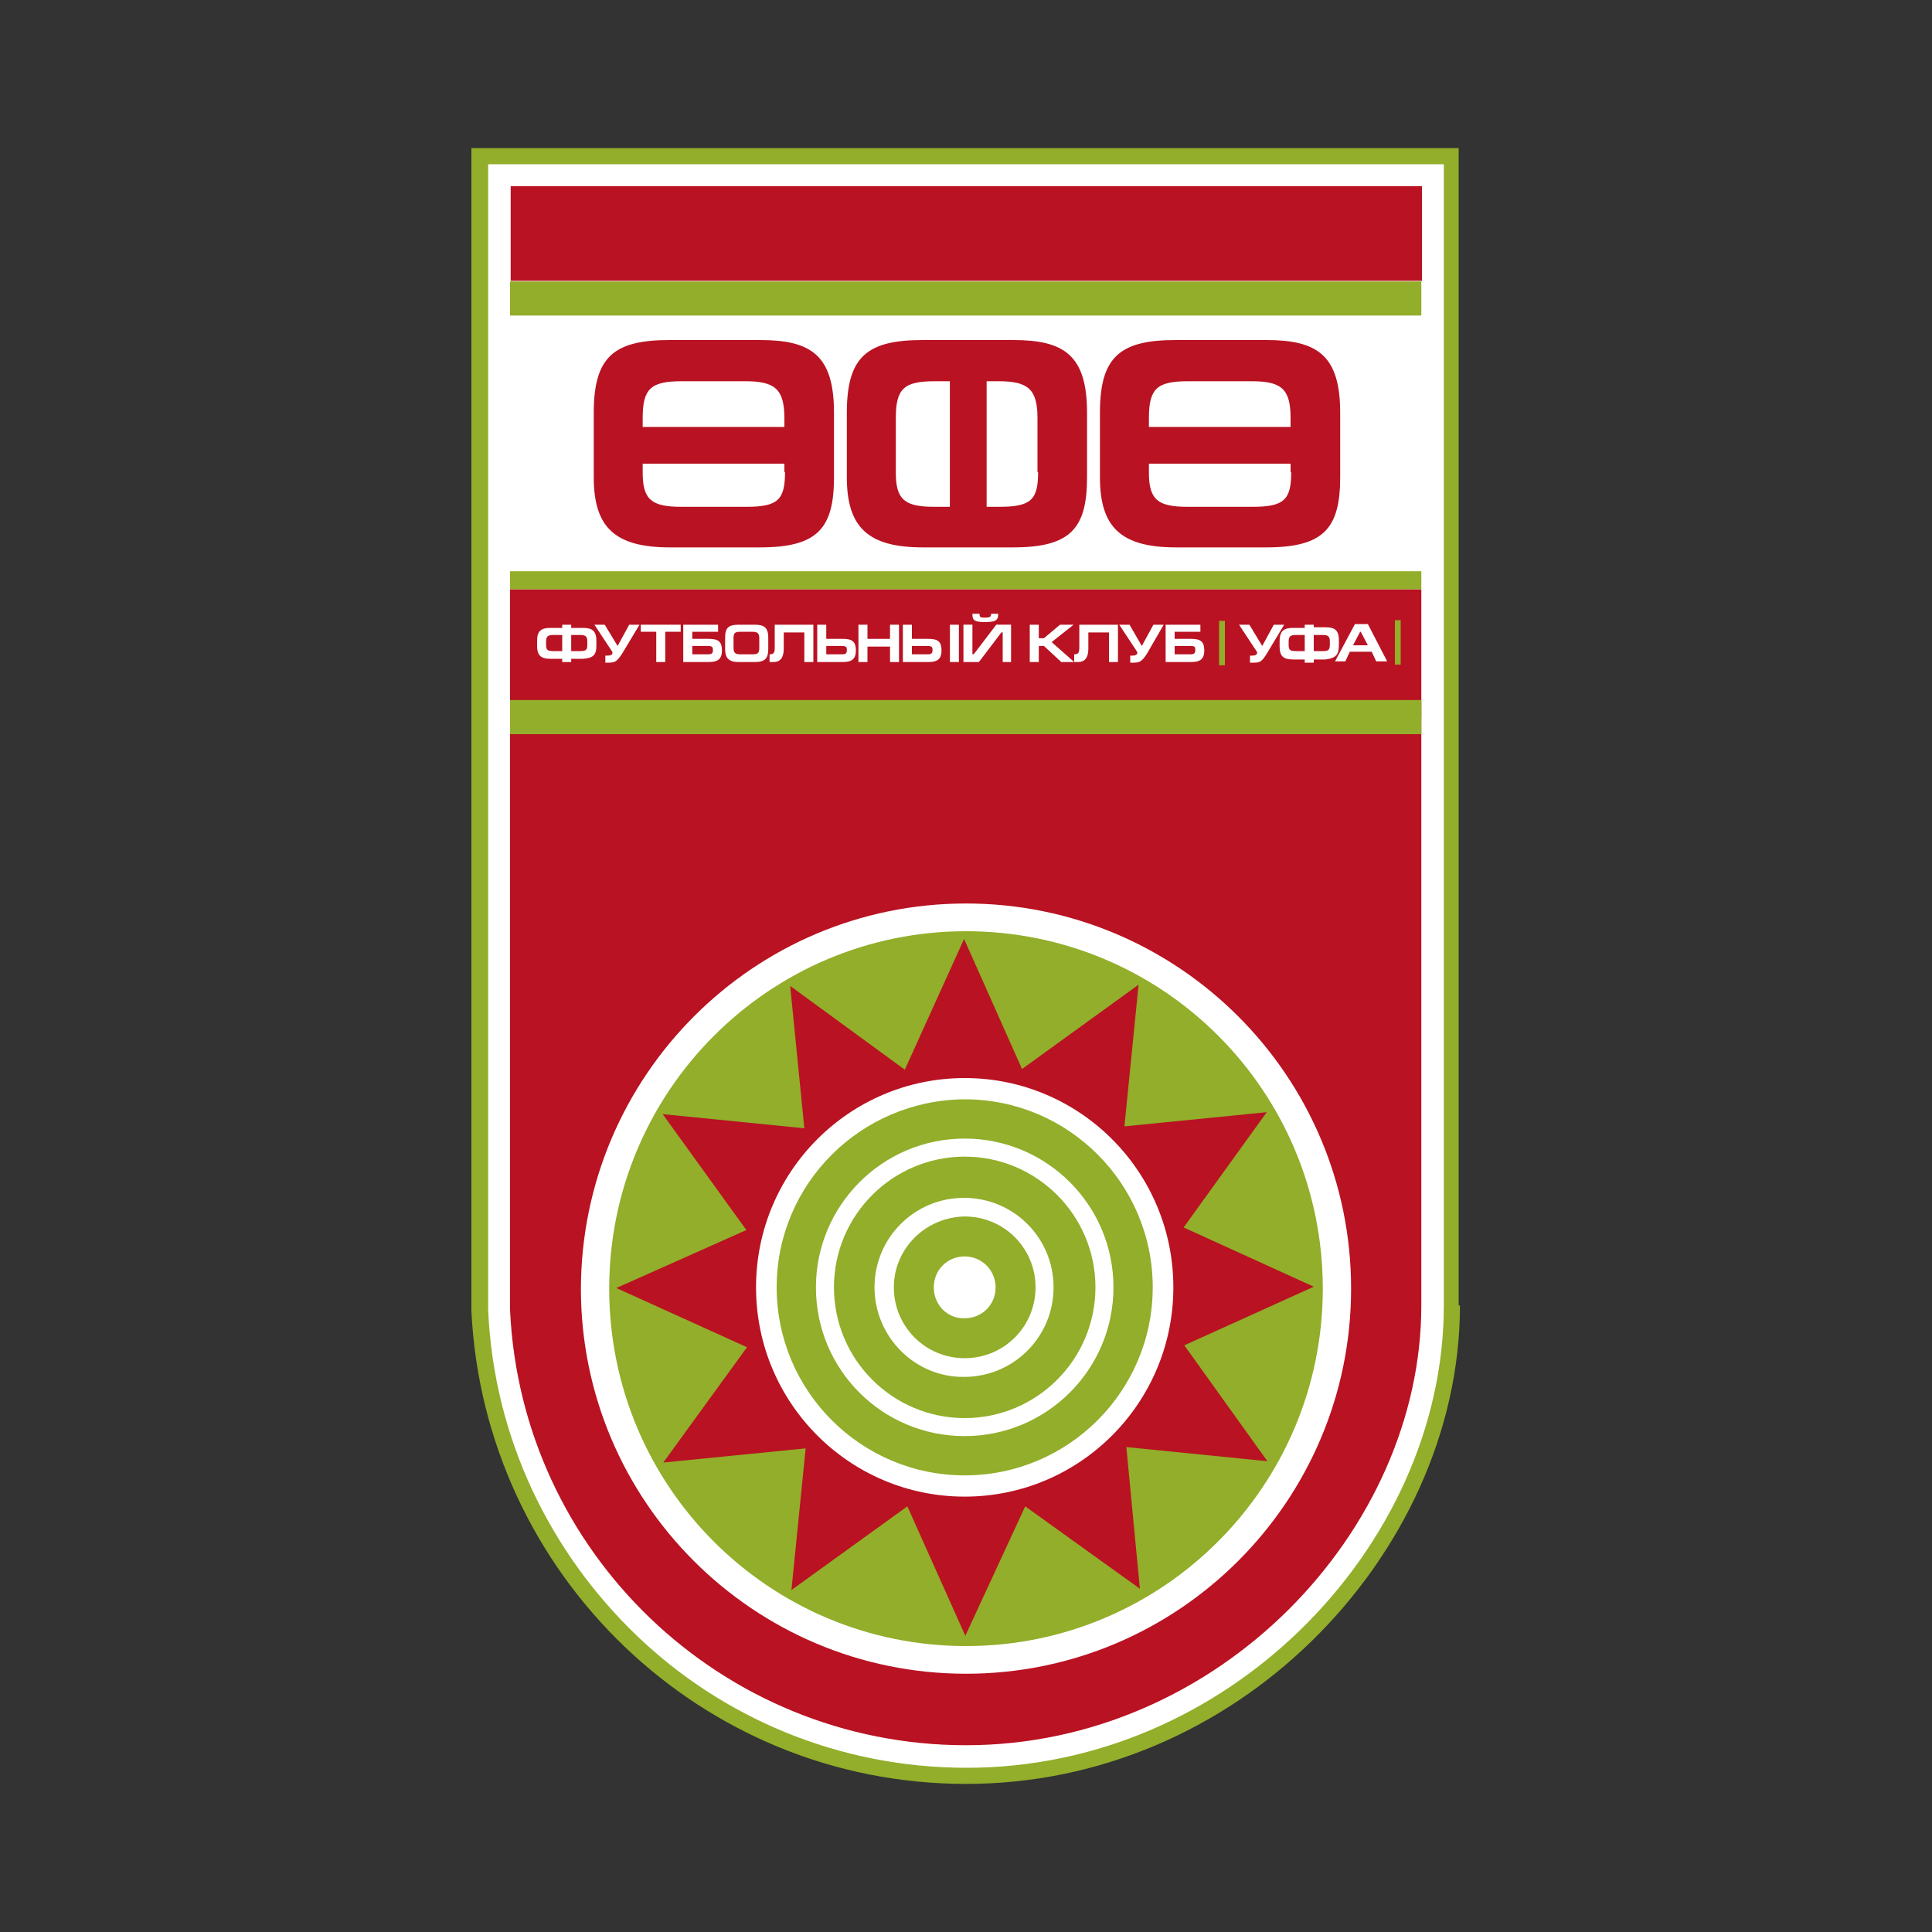<svg width="40" height="40" viewBox="0 0 40 40" fill="none" xmlns="http://www.w3.org/2000/svg">
<rect x="0" y="0" width="40" height="40" fill="#333333" stroke="none"/>
<path d="M20.013 36.773C14.6 36.773 10.187 32.493 9.933 27.147V3.227H30.053V27.027C30.067 32.053 25.573 36.773 20.013 36.773Z" fill="white"/>
<path d="M30.227 27.027C30.227 29.627 29.04 32.147 27.133 34C25.293 35.787 22.787 36.934 20 36.934C17.253 36.934 14.773 35.854 12.933 34.094C11.08 32.32 9.893 29.867 9.76 27.147V27.134V3.227V3.067H9.92H30.04H30.2V3.227V27.027H30.227ZM10.107 27.134C10.227 29.774 11.387 32.134 13.173 33.854C14.947 35.56 17.36 36.6 20.013 36.6C22.707 36.6 25.133 35.48 26.907 33.76C28.747 31.974 29.893 29.547 29.893 27.027V3.4H10.107V27.134Z" fill="#92AE2A"/>
<path d="M29.427 27.027C29.427 31.694 25.227 36.133 20 36.133C14.933 36.133 10.787 32.133 10.56 27.12V12.2H29.427V27.027ZM10.573 5.827V3.854H29.44V5.814H10.573V5.827Z" fill="#B91222"/>
<path d="M20 18.706C24.4 18.706 27.973 22.28 27.973 26.68C27.973 31.08 24.4 34.653 20 34.653C15.6 34.653 12.027 31.08 12.027 26.68C12.04 22.28 15.6 18.706 20 18.706Z" fill="white"/>
<path d="M20 19.28C24.08 19.28 27.387 22.587 27.387 26.68C27.387 30.76 24.08 34.08 20 34.08C15.92 34.08 12.613 30.773 12.613 26.68C12.613 22.6 15.92 19.28 20 19.28Z" fill="#92AE2A"/>
<path d="M26.226 23.027L24.506 25.413L27.2 26.64L24.52 27.853L26.24 30.253L23.32 29.96L23.6 32.893L21.226 31.187L19.986 33.867L18.786 31.187L16.386 32.92L16.68 29.987L13.733 30.28L15.466 27.893L12.76 26.667L15.453 25.467L13.72 23.067L16.653 23.36L16.36 20.413L18.733 22.147L19.96 19.44L21.16 22.133L23.573 20.387L23.28 23.32L26.226 23.027Z" fill="#B91222"/>
<path d="M19.973 30.986C22.359 30.986 24.293 29.046 24.293 26.653C24.293 24.26 22.359 22.32 19.973 22.32C17.587 22.32 15.653 24.26 15.653 26.653C15.653 29.046 17.587 30.986 19.973 30.986Z" fill="white"/>
<path fill-rule="evenodd" clip-rule="evenodd" d="M16.893 26.653C16.893 24.96 18.267 23.573 19.973 23.573C21.666 23.573 23.053 24.946 23.053 26.653C23.053 28.36 21.666 29.733 19.973 29.733C18.267 29.733 16.893 28.36 16.893 26.653ZM16.08 26.653C16.08 28.8 17.826 30.546 19.973 30.546C22.12 30.546 23.866 28.8 23.866 26.653C23.866 24.506 22.12 22.76 19.973 22.76C17.826 22.773 16.08 24.506 16.08 26.653Z" fill="#92AE2A"/>
<path fill-rule="evenodd" clip-rule="evenodd" d="M18.106 26.653C18.106 25.627 18.933 24.8 19.96 24.8C20.986 24.8 21.813 25.627 21.813 26.653C21.813 27.68 20.986 28.507 19.96 28.507C18.946 28.52 18.106 27.68 18.106 26.653ZM17.266 26.653C17.266 28.147 18.48 29.36 19.973 29.36C21.466 29.36 22.68 28.147 22.68 26.653C22.68 25.16 21.466 23.947 19.973 23.947C18.48 23.947 17.266 25.16 17.266 26.653Z" fill="#92AE2A"/>
<path fill-rule="evenodd" clip-rule="evenodd" d="M19.333 26.653C19.333 26.293 19.613 26.013 19.973 26.013C20.333 26.013 20.613 26.306 20.613 26.653C20.613 27.013 20.333 27.293 19.973 27.293C19.613 27.306 19.333 27.013 19.333 26.653ZM18.506 26.653C18.506 27.466 19.16 28.12 19.973 28.12C20.786 28.12 21.44 27.466 21.44 26.653C21.44 25.84 20.786 25.186 19.973 25.186C19.16 25.2 18.506 25.853 18.506 26.653Z" fill="#92AE2A"/>
<path d="M10.573 14.693H29.427" stroke="#92AE2A" stroke-width="0.331" stroke-miterlimit="22.926"/>
<path fill-rule="evenodd" clip-rule="evenodd" d="M17.267 9.88V8.547C17.267 7.347 16.787 7.04 15.733 7.04H13.867C12.707 7.04 12.293 7.387 12.293 8.547V9.88C12.293 10.907 12.72 11.333 13.867 11.333H15.733C16.92 11.333 17.267 10.947 17.267 9.88ZM16.253 9.773C16.253 10.347 16.107 10.493 15.453 10.493H14.107C13.493 10.493 13.306 10.347 13.306 9.787V8.653C13.306 8.04 13.48 7.893 14.12 7.893H15.427C16.026 7.893 16.24 8.04 16.24 8.653V9.773H16.253Z" fill="#B91222"/>
<path fill-rule="evenodd" clip-rule="evenodd" d="M22.506 9.88V8.547C22.506 7.347 22.026 7.04 20.973 7.04H19.107C17.947 7.04 17.533 7.387 17.533 8.547V9.88C17.533 10.907 17.96 11.333 19.107 11.333H20.973C22.16 11.333 22.506 10.947 22.506 9.88ZM21.493 9.773C21.493 10.347 21.346 10.493 20.693 10.493H19.346C18.733 10.493 18.547 10.347 18.547 9.787V8.653C18.547 8.04 18.72 7.893 19.36 7.893H20.666C21.267 7.893 21.48 8.04 21.48 8.653V9.773H21.493Z" fill="#B91222"/>
<path fill-rule="evenodd" clip-rule="evenodd" d="M27.747 9.88V8.547C27.747 7.347 27.267 7.04 26.213 7.04H24.346C23.186 7.04 22.773 7.387 22.773 8.547V9.88C22.773 10.907 23.2 11.333 24.346 11.333H26.213C27.4 11.333 27.747 10.947 27.747 9.88ZM26.733 9.773C26.733 10.347 26.587 10.493 25.933 10.493H24.587C23.973 10.493 23.787 10.347 23.787 9.787V8.653C23.787 8.04 23.96 7.893 24.6 7.893H25.907C26.52 7.893 26.72 8.04 26.72 8.653V9.773H26.733Z" fill="#B91222"/>
<path d="M16.587 8.84H12.973V9.6H16.587V8.84Z" fill="#B91222"/>
<path d="M27.053 8.84H23.44V9.6H27.053V8.84Z" fill="#B91222"/>
<path d="M20.427 7.414H19.666V11.027H20.427V7.414Z" fill="#B91222"/>
<path d="M29.427 5.827H10.56V6.533H29.427V5.827Z" fill="#92AE2A"/>
<path d="M29.427 14.493H10.56V15.2H29.427V14.493Z" fill="#92AE2A"/>
<path d="M29.427 11.827H10.56V12.2H29.427V11.827Z" fill="#92AE2A"/>
<path fill-rule="evenodd" clip-rule="evenodd" d="M12.347 13.374V13.267C12.347 13.054 12.253 13 12.066 13H11.826V12.934H11.64V13H11.4C11.213 13 11.12 13.054 11.12 13.267V13.374C11.12 13.56 11.187 13.64 11.4 13.64H11.64V13.707H11.826V13.64H12.066C12.28 13.627 12.347 13.56 12.347 13.374ZM12.16 13.347C12.16 13.454 12.133 13.48 12.013 13.48H11.826V13.147H12.013C12.12 13.147 12.16 13.174 12.16 13.28V13.347ZM11.64 13.48H11.453C11.333 13.48 11.306 13.454 11.306 13.347V13.28C11.306 13.174 11.347 13.147 11.453 13.147H11.64V13.48Z" fill="white"/>
<path fill-rule="evenodd" clip-rule="evenodd" d="M13.24 12.934H13.027L12.787 13.374L12.52 12.934H12.307L12.667 13.48C12.68 13.494 12.68 13.507 12.68 13.52C12.68 13.547 12.653 13.574 12.573 13.574H12.533V13.72H12.6C12.733 13.72 12.773 13.694 12.88 13.534L13.24 12.934Z" fill="white"/>
<path fill-rule="evenodd" clip-rule="evenodd" d="M14.093 13.08V12.934H13.267V13.08H13.587V13.707H13.773V13.08H14.093Z" fill="white"/>
<path fill-rule="evenodd" clip-rule="evenodd" d="M14.947 13.467C14.947 13.267 14.853 13.227 14.666 13.227H14.333V13.08H14.867V12.934H14.146V13.707H14.666C14.853 13.707 14.947 13.654 14.947 13.467ZM14.76 13.454C14.76 13.52 14.746 13.547 14.653 13.547H14.333V13.374H14.653C14.746 13.374 14.76 13.4 14.76 13.454Z" fill="white"/>
<path fill-rule="evenodd" clip-rule="evenodd" d="M15.906 13.44V13.2C15.906 12.987 15.813 12.934 15.627 12.934H15.293C15.08 12.934 15.013 13 15.013 13.2V13.44C15.013 13.627 15.093 13.707 15.293 13.707H15.627C15.84 13.707 15.906 13.627 15.906 13.44ZM15.72 13.414C15.72 13.52 15.693 13.547 15.573 13.547H15.333C15.226 13.547 15.187 13.52 15.187 13.414V13.214C15.187 13.107 15.213 13.08 15.333 13.08H15.573C15.68 13.08 15.72 13.107 15.72 13.214V13.414Z" fill="white"/>
<path fill-rule="evenodd" clip-rule="evenodd" d="M16.84 13.707V12.934H16.04V13.4C16.04 13.507 16.027 13.547 15.933 13.547V13.707H16.013C16.147 13.707 16.227 13.627 16.227 13.427V13.094H16.653V13.707H16.84Z" fill="white"/>
<path fill-rule="evenodd" clip-rule="evenodd" d="M17.72 13.467C17.72 13.267 17.627 13.227 17.44 13.227H17.107V12.934H16.92V13.707H17.44C17.627 13.707 17.72 13.654 17.72 13.467ZM17.533 13.454C17.533 13.52 17.52 13.547 17.427 13.547H17.107V13.374H17.427C17.52 13.374 17.533 13.4 17.533 13.454Z" fill="white"/>
<path fill-rule="evenodd" clip-rule="evenodd" d="M18.613 13.707V12.934H18.427V13.227H17.96V12.934H17.773V13.707H17.96V13.387H18.427V13.707H18.613Z" fill="white"/>
<path fill-rule="evenodd" clip-rule="evenodd" d="M19.853 12.934H19.667V13.707H19.853V12.934ZM19.493 13.467C19.493 13.267 19.4 13.227 19.213 13.227H18.88V12.934H18.693V13.707H19.213C19.4 13.707 19.493 13.654 19.493 13.467ZM19.307 13.454C19.307 13.52 19.293 13.547 19.2 13.547H18.88V13.374H19.2C19.293 13.374 19.307 13.4 19.307 13.454Z" fill="white"/>
<path fill-rule="evenodd" clip-rule="evenodd" d="M20.933 13.707V12.933H20.627L20.16 13.546H20.133V12.933H19.947V13.707H20.267L20.733 13.093H20.76V13.707H20.933ZM20.666 12.707H20.52C20.52 12.773 20.493 12.787 20.4 12.787C20.306 12.787 20.28 12.787 20.28 12.707H20.133V12.72C20.133 12.84 20.173 12.88 20.4 12.88C20.653 12.88 20.666 12.813 20.666 12.707Z" fill="white"/>
<path fill-rule="evenodd" clip-rule="evenodd" d="M22.24 13.707L21.773 13.294L22.227 12.934H21.947L21.613 13.214H21.507V12.934H21.32V13.707H21.507V13.374H21.613L21.973 13.707H22.24Z" fill="white"/>
<path fill-rule="evenodd" clip-rule="evenodd" d="M23.146 13.707V12.934H22.346V13.4C22.346 13.507 22.333 13.547 22.24 13.547V13.707H22.32C22.453 13.707 22.533 13.627 22.533 13.427V13.094H22.96V13.707H23.146Z" fill="white"/>
<path fill-rule="evenodd" clip-rule="evenodd" d="M24.093 12.934H23.88L23.64 13.374L23.386 12.934H23.173L23.533 13.48C23.546 13.494 23.546 13.507 23.546 13.52C23.546 13.547 23.52 13.574 23.44 13.574H23.4V13.72H23.466C23.6 13.72 23.64 13.694 23.746 13.534L24.093 12.934Z" fill="white"/>
<path fill-rule="evenodd" clip-rule="evenodd" d="M24.933 13.467C24.933 13.267 24.84 13.227 24.653 13.227H24.32V13.08H24.853V12.934H24.133V13.707H24.653C24.84 13.707 24.933 13.654 24.933 13.467ZM24.747 13.454C24.747 13.52 24.733 13.547 24.64 13.547H24.32V13.374H24.64C24.747 13.374 24.747 13.4 24.747 13.454Z" fill="white"/>
<path fill-rule="evenodd" clip-rule="evenodd" d="M26.587 12.934H26.373L26.133 13.374L25.867 12.934H25.653L26.013 13.48C26.027 13.494 26.027 13.507 26.027 13.52C26.027 13.547 26 13.574 25.92 13.574H25.88V13.72H25.947C26.08 13.72 26.12 13.707 26.227 13.534L26.587 12.934Z" fill="white"/>
<path fill-rule="evenodd" clip-rule="evenodd" d="M27.72 13.36V13.254C27.72 13.04 27.627 12.987 27.44 12.987H27.2V12.934H27.013V13H26.773C26.587 13 26.493 13.054 26.493 13.28V13.387C26.493 13.574 26.56 13.654 26.773 13.654H27.013V13.72H27.2V13.654H27.44C27.653 13.627 27.72 13.56 27.72 13.36ZM27.533 13.347C27.533 13.454 27.506 13.48 27.387 13.48H27.2V13.147H27.387C27.493 13.147 27.533 13.174 27.533 13.28V13.347ZM27.013 13.48H26.826C26.706 13.48 26.68 13.454 26.68 13.347V13.28C26.68 13.174 26.72 13.147 26.826 13.147H27.013V13.48Z" fill="white"/>
<path fill-rule="evenodd" clip-rule="evenodd" d="M28.72 13.693L28.32 12.92H28.053L27.64 13.693H27.853L27.947 13.493H28.4L28.493 13.693H28.72ZM28.32 13.36H28.013L28.16 13.08H28.173L28.32 13.36Z" fill="white"/>
<path d="M25.36 12.854H25.24V13.774H25.36V12.854Z" fill="#92AE2A"/>
<path d="M29 12.84H28.88V13.76H29V12.84Z" fill="#92AE2A"/>
</svg>
